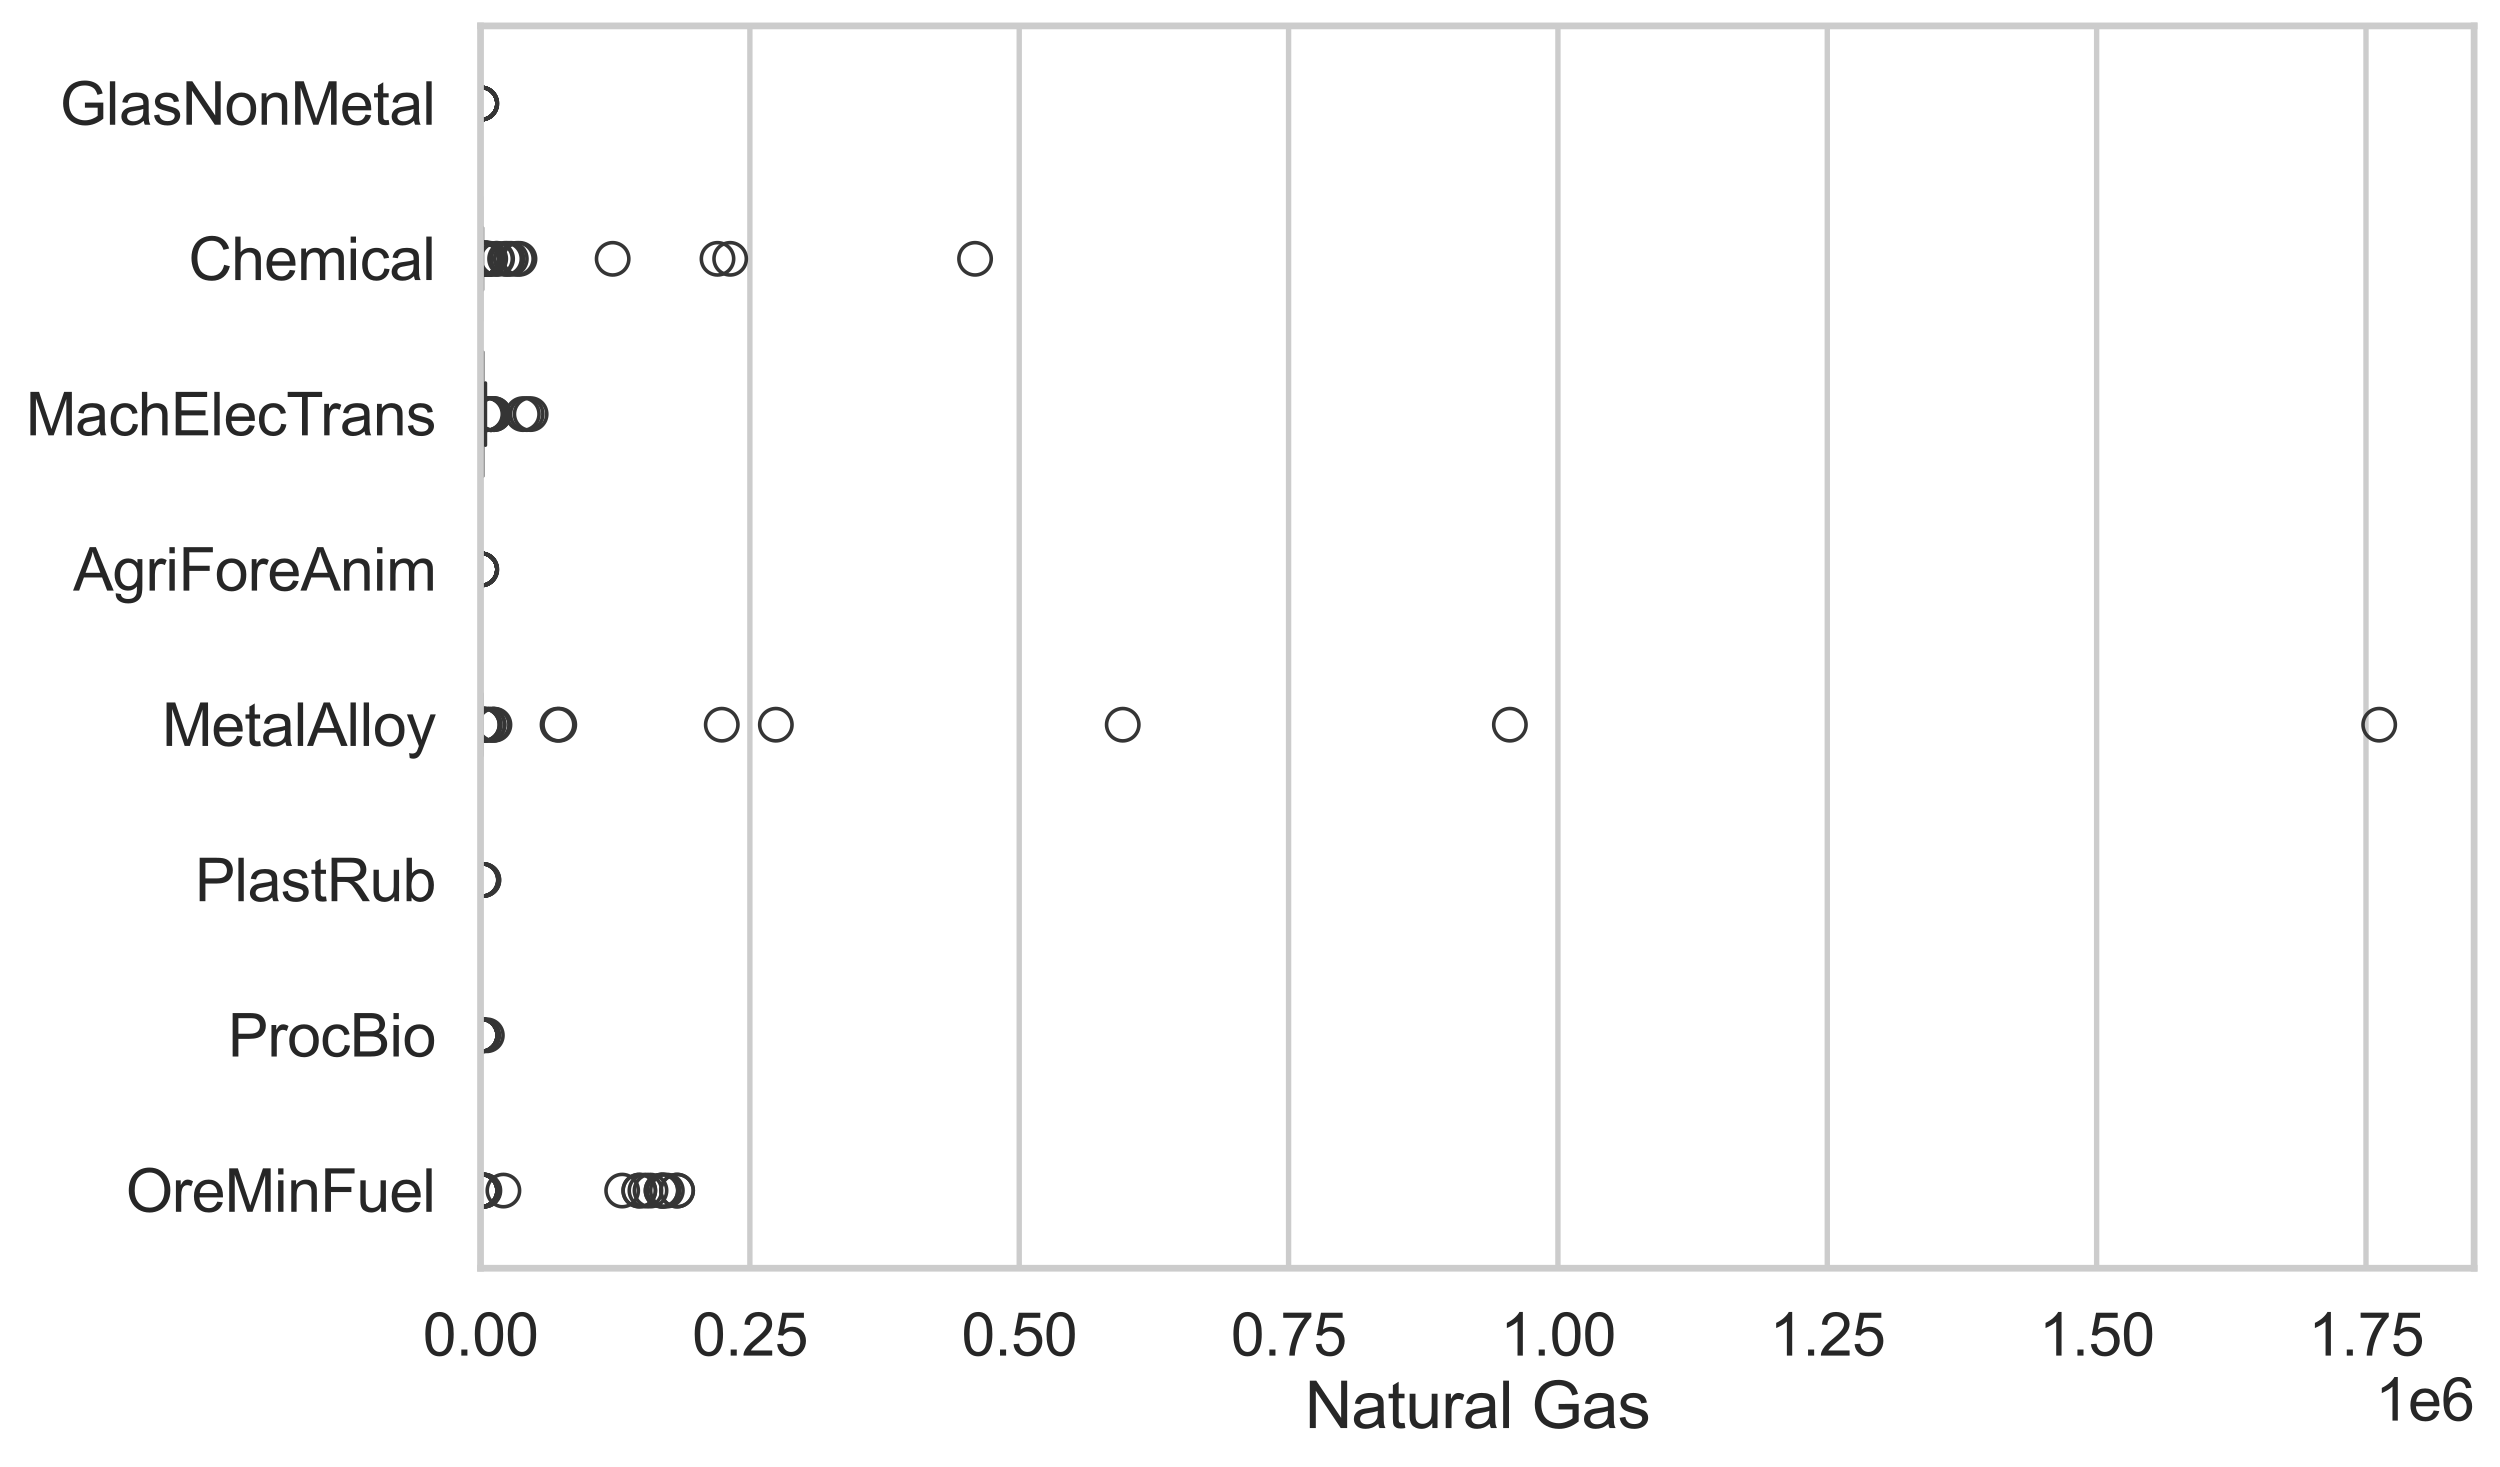<?xml version="1.0" encoding="utf-8" standalone="no"?>
<!DOCTYPE svg PUBLIC "-//W3C//DTD SVG 1.1//EN"
  "http://www.w3.org/Graphics/SVG/1.1/DTD/svg11.dtd">
<svg xmlns:xlink="http://www.w3.org/1999/xlink" width="695.577pt" height="408.111pt" viewBox="0 0 695.577 408.111" xmlns="http://www.w3.org/2000/svg" version="1.1">
 <defs>
  <style type="text/css">*{stroke-linejoin: round; stroke-linecap: butt}</style>
 </defs>
 <g id="figure_1">
  <g id="patch_1">
   <path d="M 0 408.111 
L 695.577 408.111 
L 695.577 0 
L 0 0 
z
" style="fill: #ffffff"/>
  </g>
  <g id="axes_1">
   <g id="patch_2">
    <path d="M 133.697 352.86 
L 688.377 352.86 
L 688.377 7.2 
L 133.697 7.2 
z
" style="fill: #ffffff"/>
   </g>
   <g id="matplotlib.axis_1">
    <g id="xtick_1">
     <g id="line2d_1">
      <path d="M 133.697 352.86 
L 133.697 7.2 
" clip-path="url(#p4b74627690)" style="fill: none; stroke: #cccccc; stroke-width: 1.5; stroke-linecap: round"/>
     </g>
     <g id="text_1">
      <!-- 0.00 -->
      <g style="fill: #262626" transform="translate(117.642 377.17) scale(0.165 -0.165)">
       <defs>
        <path id="ArialMT-30" d="M 266 2259 
Q 266 3072 433 3567 
Q 600 4063 929 4331 
Q 1259 4600 1759 4600 
Q 2128 4600 2406 4451 
Q 2684 4303 2865 4023 
Q 3047 3744 3150 3342 
Q 3253 2941 3253 2259 
Q 3253 1453 3087 958 
Q 2922 463 2592 192 
Q 2263 -78 1759 -78 
Q 1097 -78 719 397 
Q 266 969 266 2259 
z
M 844 2259 
Q 844 1131 1108 757 
Q 1372 384 1759 384 
Q 2147 384 2411 759 
Q 2675 1134 2675 2259 
Q 2675 3391 2411 3762 
Q 2147 4134 1753 4134 
Q 1366 4134 1134 3806 
Q 844 3388 844 2259 
z
" transform="scale(0.016)"/>
        <path id="ArialMT-2e" d="M 581 0 
L 581 641 
L 1222 641 
L 1222 0 
L 581 0 
z
" transform="scale(0.016)"/>
       </defs>
       <use xlink:href="#ArialMT-30"/>
       <use xlink:href="#ArialMT-2e" transform="translate(55.615 0)"/>
       <use xlink:href="#ArialMT-30" transform="translate(83.398 0)"/>
       <use xlink:href="#ArialMT-30" transform="translate(139.014 0)"/>
      </g>
     </g>
    </g>
    <g id="xtick_2">
     <g id="line2d_2">
      <path d="M 208.639 352.86 
L 208.639 7.2 
" clip-path="url(#p4b74627690)" style="fill: none; stroke: #cccccc; stroke-width: 1.5; stroke-linecap: round"/>
     </g>
     <g id="text_2">
      <!-- 0.25 -->
      <g style="fill: #262626" transform="translate(192.584 377.17) scale(0.165 -0.165)">
       <defs>
        <path id="ArialMT-32" d="M 3222 541 
L 3222 0 
L 194 0 
Q 188 203 259 391 
Q 375 700 629 1000 
Q 884 1300 1366 1694 
Q 2113 2306 2375 2664 
Q 2638 3022 2638 3341 
Q 2638 3675 2398 3904 
Q 2159 4134 1775 4134 
Q 1369 4134 1125 3890 
Q 881 3647 878 3216 
L 300 3275 
Q 359 3922 746 4261 
Q 1134 4600 1788 4600 
Q 2447 4600 2831 4234 
Q 3216 3869 3216 3328 
Q 3216 3053 3103 2787 
Q 2991 2522 2730 2228 
Q 2469 1934 1863 1422 
Q 1356 997 1212 845 
Q 1069 694 975 541 
L 3222 541 
z
" transform="scale(0.016)"/>
        <path id="ArialMT-35" d="M 266 1200 
L 856 1250 
Q 922 819 1161 601 
Q 1400 384 1738 384 
Q 2144 384 2425 690 
Q 2706 997 2706 1503 
Q 2706 1984 2436 2262 
Q 2166 2541 1728 2541 
Q 1456 2541 1237 2417 
Q 1019 2294 894 2097 
L 366 2166 
L 809 4519 
L 3088 4519 
L 3088 3981 
L 1259 3981 
L 1013 2750 
Q 1425 3038 1878 3038 
Q 2478 3038 2890 2622 
Q 3303 2206 3303 1553 
Q 3303 931 2941 478 
Q 2500 -78 1738 -78 
Q 1113 -78 717 272 
Q 322 622 266 1200 
z
" transform="scale(0.016)"/>
       </defs>
       <use xlink:href="#ArialMT-30"/>
       <use xlink:href="#ArialMT-2e" transform="translate(55.615 0)"/>
       <use xlink:href="#ArialMT-32" transform="translate(83.398 0)"/>
       <use xlink:href="#ArialMT-35" transform="translate(139.014 0)"/>
      </g>
     </g>
    </g>
    <g id="xtick_3">
     <g id="line2d_3">
      <path d="M 283.581 352.86 
L 283.581 7.2 
" clip-path="url(#p4b74627690)" style="fill: none; stroke: #cccccc; stroke-width: 1.5; stroke-linecap: round"/>
     </g>
     <g id="text_3">
      <!-- 0.50 -->
      <g style="fill: #262626" transform="translate(267.525 377.17) scale(0.165 -0.165)">
       <use xlink:href="#ArialMT-30"/>
       <use xlink:href="#ArialMT-2e" transform="translate(55.615 0)"/>
       <use xlink:href="#ArialMT-35" transform="translate(83.398 0)"/>
       <use xlink:href="#ArialMT-30" transform="translate(139.014 0)"/>
      </g>
     </g>
    </g>
    <g id="xtick_4">
     <g id="line2d_4">
      <path d="M 358.522 352.86 
L 358.522 7.2 
" clip-path="url(#p4b74627690)" style="fill: none; stroke: #cccccc; stroke-width: 1.5; stroke-linecap: round"/>
     </g>
     <g id="text_4">
      <!-- 0.75 -->
      <g style="fill: #262626" transform="translate(342.467 377.17) scale(0.165 -0.165)">
       <defs>
        <path id="ArialMT-37" d="M 303 3981 
L 303 4522 
L 3269 4522 
L 3269 4084 
Q 2831 3619 2401 2847 
Q 1972 2075 1738 1259 
Q 1569 684 1522 0 
L 944 0 
Q 953 541 1156 1306 
Q 1359 2072 1739 2783 
Q 2119 3494 2547 3981 
L 303 3981 
z
" transform="scale(0.016)"/>
       </defs>
       <use xlink:href="#ArialMT-30"/>
       <use xlink:href="#ArialMT-2e" transform="translate(55.615 0)"/>
       <use xlink:href="#ArialMT-37" transform="translate(83.398 0)"/>
       <use xlink:href="#ArialMT-35" transform="translate(139.014 0)"/>
      </g>
     </g>
    </g>
    <g id="xtick_5">
     <g id="line2d_5">
      <path d="M 433.464 352.86 
L 433.464 7.2 
" clip-path="url(#p4b74627690)" style="fill: none; stroke: #cccccc; stroke-width: 1.5; stroke-linecap: round"/>
     </g>
     <g id="text_5">
      <!-- 1.00 -->
      <g style="fill: #262626" transform="translate(417.409 377.17) scale(0.165 -0.165)">
       <defs>
        <path id="ArialMT-31" d="M 2384 0 
L 1822 0 
L 1822 3584 
Q 1619 3391 1289 3197 
Q 959 3003 697 2906 
L 697 3450 
Q 1169 3672 1522 3987 
Q 1875 4303 2022 4600 
L 2384 4600 
L 2384 0 
z
" transform="scale(0.016)"/>
       </defs>
       <use xlink:href="#ArialMT-31"/>
       <use xlink:href="#ArialMT-2e" transform="translate(55.615 0)"/>
       <use xlink:href="#ArialMT-30" transform="translate(83.398 0)"/>
       <use xlink:href="#ArialMT-30" transform="translate(139.014 0)"/>
      </g>
     </g>
    </g>
    <g id="xtick_6">
     <g id="line2d_6">
      <path d="M 508.406 352.86 
L 508.406 7.2 
" clip-path="url(#p4b74627690)" style="fill: none; stroke: #cccccc; stroke-width: 1.5; stroke-linecap: round"/>
     </g>
     <g id="text_6">
      <!-- 1.25 -->
      <g style="fill: #262626" transform="translate(492.351 377.17) scale(0.165 -0.165)">
       <use xlink:href="#ArialMT-31"/>
       <use xlink:href="#ArialMT-2e" transform="translate(55.615 0)"/>
       <use xlink:href="#ArialMT-32" transform="translate(83.398 0)"/>
       <use xlink:href="#ArialMT-35" transform="translate(139.014 0)"/>
      </g>
     </g>
    </g>
    <g id="xtick_7">
     <g id="line2d_7">
      <path d="M 583.348 352.86 
L 583.348 7.2 
" clip-path="url(#p4b74627690)" style="fill: none; stroke: #cccccc; stroke-width: 1.5; stroke-linecap: round"/>
     </g>
     <g id="text_7">
      <!-- 1.50 -->
      <g style="fill: #262626" transform="translate(567.293 377.17) scale(0.165 -0.165)">
       <use xlink:href="#ArialMT-31"/>
       <use xlink:href="#ArialMT-2e" transform="translate(55.615 0)"/>
       <use xlink:href="#ArialMT-35" transform="translate(83.398 0)"/>
       <use xlink:href="#ArialMT-30" transform="translate(139.014 0)"/>
      </g>
     </g>
    </g>
    <g id="xtick_8">
     <g id="line2d_8">
      <path d="M 658.29 352.86 
L 658.29 7.2 
" clip-path="url(#p4b74627690)" style="fill: none; stroke: #cccccc; stroke-width: 1.5; stroke-linecap: round"/>
     </g>
     <g id="text_8">
      <!-- 1.75 -->
      <g style="fill: #262626" transform="translate(642.234 377.17) scale(0.165 -0.165)">
       <use xlink:href="#ArialMT-31"/>
       <use xlink:href="#ArialMT-2e" transform="translate(55.615 0)"/>
       <use xlink:href="#ArialMT-37" transform="translate(83.398 0)"/>
       <use xlink:href="#ArialMT-35" transform="translate(139.014 0)"/>
      </g>
     </g>
    </g>
    <g id="text_9">
     <!-- Natural Gas -->
     <g style="fill: #262626" transform="translate(363.021 397.334) scale(0.18 -0.18)">
      <defs>
       <path id="ArialMT-4e" d="M 488 0 
L 488 4581 
L 1109 4581 
L 3516 984 
L 3516 4581 
L 4097 4581 
L 4097 0 
L 3475 0 
L 1069 3600 
L 1069 0 
L 488 0 
z
" transform="scale(0.016)"/>
       <path id="ArialMT-61" d="M 2588 409 
Q 2275 144 1986 34 
Q 1697 -75 1366 -75 
Q 819 -75 525 192 
Q 231 459 231 875 
Q 231 1119 342 1320 
Q 453 1522 633 1644 
Q 813 1766 1038 1828 
Q 1203 1872 1538 1913 
Q 2219 1994 2541 2106 
Q 2544 2222 2544 2253 
Q 2544 2597 2384 2738 
Q 2169 2928 1744 2928 
Q 1347 2928 1158 2789 
Q 969 2650 878 2297 
L 328 2372 
Q 403 2725 575 2942 
Q 747 3159 1072 3276 
Q 1397 3394 1825 3394 
Q 2250 3394 2515 3294 
Q 2781 3194 2906 3042 
Q 3031 2891 3081 2659 
Q 3109 2516 3109 2141 
L 3109 1391 
Q 3109 606 3145 398 
Q 3181 191 3288 0 
L 2700 0 
Q 2613 175 2588 409 
z
M 2541 1666 
Q 2234 1541 1622 1453 
Q 1275 1403 1131 1340 
Q 988 1278 909 1158 
Q 831 1038 831 891 
Q 831 666 1001 516 
Q 1172 366 1500 366 
Q 1825 366 2078 508 
Q 2331 650 2450 897 
Q 2541 1088 2541 1459 
L 2541 1666 
z
" transform="scale(0.016)"/>
       <path id="ArialMT-74" d="M 1650 503 
L 1731 6 
Q 1494 -44 1306 -44 
Q 1000 -44 831 53 
Q 663 150 594 308 
Q 525 466 525 972 
L 525 2881 
L 113 2881 
L 113 3319 
L 525 3319 
L 525 4141 
L 1084 4478 
L 1084 3319 
L 1650 3319 
L 1650 2881 
L 1084 2881 
L 1084 941 
Q 1084 700 1114 631 
Q 1144 563 1211 522 
Q 1278 481 1403 481 
Q 1497 481 1650 503 
z
" transform="scale(0.016)"/>
       <path id="ArialMT-75" d="M 2597 0 
L 2597 488 
Q 2209 -75 1544 -75 
Q 1250 -75 995 37 
Q 741 150 617 320 
Q 494 491 444 738 
Q 409 903 409 1263 
L 409 3319 
L 972 3319 
L 972 1478 
Q 972 1038 1006 884 
Q 1059 663 1231 536 
Q 1403 409 1656 409 
Q 1909 409 2131 539 
Q 2353 669 2445 892 
Q 2538 1116 2538 1541 
L 2538 3319 
L 3100 3319 
L 3100 0 
L 2597 0 
z
" transform="scale(0.016)"/>
       <path id="ArialMT-72" d="M 416 0 
L 416 3319 
L 922 3319 
L 922 2816 
Q 1116 3169 1280 3281 
Q 1444 3394 1641 3394 
Q 1925 3394 2219 3213 
L 2025 2691 
Q 1819 2813 1613 2813 
Q 1428 2813 1281 2702 
Q 1134 2591 1072 2394 
Q 978 2094 978 1738 
L 978 0 
L 416 0 
z
" transform="scale(0.016)"/>
       <path id="ArialMT-6c" d="M 409 0 
L 409 4581 
L 972 4581 
L 972 0 
L 409 0 
z
" transform="scale(0.016)"/>
       <path id="ArialMT-20" transform="scale(0.016)"/>
       <path id="ArialMT-47" d="M 2638 1797 
L 2638 2334 
L 4578 2338 
L 4578 638 
Q 4131 281 3656 101 
Q 3181 -78 2681 -78 
Q 2006 -78 1454 211 
Q 903 500 622 1047 
Q 341 1594 341 2269 
Q 341 2938 620 3517 
Q 900 4097 1425 4378 
Q 1950 4659 2634 4659 
Q 3131 4659 3532 4498 
Q 3934 4338 4162 4050 
Q 4391 3763 4509 3300 
L 3963 3150 
Q 3859 3500 3706 3700 
Q 3553 3900 3268 4020 
Q 2984 4141 2638 4141 
Q 2222 4141 1919 4014 
Q 1616 3888 1430 3681 
Q 1244 3475 1141 3228 
Q 966 2803 966 2306 
Q 966 1694 1177 1281 
Q 1388 869 1791 669 
Q 2194 469 2647 469 
Q 3041 469 3416 620 
Q 3791 772 3984 944 
L 3984 1797 
L 2638 1797 
z
" transform="scale(0.016)"/>
       <path id="ArialMT-73" d="M 197 991 
L 753 1078 
Q 800 744 1014 566 
Q 1228 388 1613 388 
Q 2000 388 2187 545 
Q 2375 703 2375 916 
Q 2375 1106 2209 1216 
Q 2094 1291 1634 1406 
Q 1016 1563 777 1677 
Q 538 1791 414 1992 
Q 291 2194 291 2438 
Q 291 2659 392 2848 
Q 494 3038 669 3163 
Q 800 3259 1026 3326 
Q 1253 3394 1513 3394 
Q 1903 3394 2198 3281 
Q 2494 3169 2634 2976 
Q 2775 2784 2828 2463 
L 2278 2388 
Q 2241 2644 2061 2787 
Q 1881 2931 1553 2931 
Q 1166 2931 1000 2803 
Q 834 2675 834 2503 
Q 834 2394 903 2306 
Q 972 2216 1119 2156 
Q 1203 2125 1616 2013 
Q 2213 1853 2448 1751 
Q 2684 1650 2818 1456 
Q 2953 1263 2953 975 
Q 2953 694 2789 445 
Q 2625 197 2315 61 
Q 2006 -75 1616 -75 
Q 969 -75 630 194 
Q 291 463 197 991 
z
" transform="scale(0.016)"/>
      </defs>
      <use xlink:href="#ArialMT-4e"/>
      <use xlink:href="#ArialMT-61" transform="translate(72.217 0)"/>
      <use xlink:href="#ArialMT-74" transform="translate(127.832 0)"/>
      <use xlink:href="#ArialMT-75" transform="translate(155.615 0)"/>
      <use xlink:href="#ArialMT-72" transform="translate(211.23 0)"/>
      <use xlink:href="#ArialMT-61" transform="translate(244.531 0)"/>
      <use xlink:href="#ArialMT-6c" transform="translate(300.146 0)"/>
      <use xlink:href="#ArialMT-20" transform="translate(322.363 0)"/>
      <use xlink:href="#ArialMT-47" transform="translate(350.146 0)"/>
      <use xlink:href="#ArialMT-61" transform="translate(427.93 0)"/>
      <use xlink:href="#ArialMT-73" transform="translate(483.545 0)"/>
     </g>
    </g>
    <g id="text_10">
     <!-- 1e6 -->
     <g style="fill: #262626" transform="translate(660.85 395.26) scale(0.165 -0.165)">
      <defs>
       <path id="ArialMT-65" d="M 2694 1069 
L 3275 997 
Q 3138 488 2766 206 
Q 2394 -75 1816 -75 
Q 1088 -75 661 373 
Q 234 822 234 1631 
Q 234 2469 665 2931 
Q 1097 3394 1784 3394 
Q 2450 3394 2872 2941 
Q 3294 2488 3294 1666 
Q 3294 1616 3291 1516 
L 816 1516 
Q 847 969 1125 678 
Q 1403 388 1819 388 
Q 2128 388 2347 550 
Q 2566 713 2694 1069 
z
M 847 1978 
L 2700 1978 
Q 2663 2397 2488 2606 
Q 2219 2931 1791 2931 
Q 1403 2931 1139 2672 
Q 875 2413 847 1978 
z
" transform="scale(0.016)"/>
       <path id="ArialMT-36" d="M 3184 3459 
L 2625 3416 
Q 2550 3747 2413 3897 
Q 2184 4138 1850 4138 
Q 1581 4138 1378 3988 
Q 1113 3794 959 3422 
Q 806 3050 800 2363 
Q 1003 2672 1297 2822 
Q 1591 2972 1913 2972 
Q 2475 2972 2870 2558 
Q 3266 2144 3266 1488 
Q 3266 1056 3080 686 
Q 2894 316 2569 119 
Q 2244 -78 1831 -78 
Q 1128 -78 684 439 
Q 241 956 241 2144 
Q 241 3472 731 4075 
Q 1159 4600 1884 4600 
Q 2425 4600 2770 4297 
Q 3116 3994 3184 3459 
z
M 888 1484 
Q 888 1194 1011 928 
Q 1134 663 1356 523 
Q 1578 384 1822 384 
Q 2178 384 2434 671 
Q 2691 959 2691 1453 
Q 2691 1928 2437 2201 
Q 2184 2475 1800 2475 
Q 1419 2475 1153 2201 
Q 888 1928 888 1484 
z
" transform="scale(0.016)"/>
      </defs>
      <use xlink:href="#ArialMT-31"/>
      <use xlink:href="#ArialMT-65" transform="translate(55.615 0)"/>
      <use xlink:href="#ArialMT-36" transform="translate(111.23 0)"/>
     </g>
    </g>
   </g>
   <g id="matplotlib.axis_2">
    <g id="ytick_1">
     <g id="text_11">
      <!-- GlasNonMetal -->
      <g style="fill: #262626" transform="translate(16.659 34.709) scale(0.165 -0.165)">
       <defs>
        <path id="ArialMT-6f" d="M 213 1659 
Q 213 2581 725 3025 
Q 1153 3394 1769 3394 
Q 2453 3394 2887 2945 
Q 3322 2497 3322 1706 
Q 3322 1066 3130 698 
Q 2938 331 2570 128 
Q 2203 -75 1769 -75 
Q 1072 -75 642 372 
Q 213 819 213 1659 
z
M 791 1659 
Q 791 1022 1069 705 
Q 1347 388 1769 388 
Q 2188 388 2466 706 
Q 2744 1025 2744 1678 
Q 2744 2294 2464 2611 
Q 2184 2928 1769 2928 
Q 1347 2928 1069 2612 
Q 791 2297 791 1659 
z
" transform="scale(0.016)"/>
        <path id="ArialMT-6e" d="M 422 0 
L 422 3319 
L 928 3319 
L 928 2847 
Q 1294 3394 1984 3394 
Q 2284 3394 2536 3286 
Q 2788 3178 2913 3003 
Q 3038 2828 3088 2588 
Q 3119 2431 3119 2041 
L 3119 0 
L 2556 0 
L 2556 2019 
Q 2556 2363 2490 2533 
Q 2425 2703 2258 2804 
Q 2091 2906 1866 2906 
Q 1506 2906 1245 2678 
Q 984 2450 984 1813 
L 984 0 
L 422 0 
z
" transform="scale(0.016)"/>
        <path id="ArialMT-4d" d="M 475 0 
L 475 4581 
L 1388 4581 
L 2472 1338 
Q 2622 884 2691 659 
Q 2769 909 2934 1394 
L 4031 4581 
L 4847 4581 
L 4847 0 
L 4263 0 
L 4263 3834 
L 2931 0 
L 2384 0 
L 1059 3900 
L 1059 0 
L 475 0 
z
" transform="scale(0.016)"/>
       </defs>
       <use xlink:href="#ArialMT-47"/>
       <use xlink:href="#ArialMT-6c" transform="translate(77.783 0)"/>
       <use xlink:href="#ArialMT-61" transform="translate(100 0)"/>
       <use xlink:href="#ArialMT-73" transform="translate(155.615 0)"/>
       <use xlink:href="#ArialMT-4e" transform="translate(205.615 0)"/>
       <use xlink:href="#ArialMT-6f" transform="translate(277.832 0)"/>
       <use xlink:href="#ArialMT-6e" transform="translate(333.447 0)"/>
       <use xlink:href="#ArialMT-4d" transform="translate(389.062 0)"/>
       <use xlink:href="#ArialMT-65" transform="translate(472.363 0)"/>
       <use xlink:href="#ArialMT-74" transform="translate(527.979 0)"/>
       <use xlink:href="#ArialMT-61" transform="translate(555.762 0)"/>
       <use xlink:href="#ArialMT-6c" transform="translate(611.377 0)"/>
      </g>
     </g>
    </g>
    <g id="ytick_2">
     <g id="text_12">
      <!-- Chemical -->
      <g style="fill: #262626" transform="translate(52.428 77.916) scale(0.165 -0.165)">
       <defs>
        <path id="ArialMT-43" d="M 3763 1606 
L 4369 1453 
Q 4178 706 3683 314 
Q 3188 -78 2472 -78 
Q 1731 -78 1267 223 
Q 803 525 561 1097 
Q 319 1669 319 2325 
Q 319 3041 592 3573 
Q 866 4106 1370 4382 
Q 1875 4659 2481 4659 
Q 3169 4659 3637 4309 
Q 4106 3959 4291 3325 
L 3694 3184 
Q 3534 3684 3231 3912 
Q 2928 4141 2469 4141 
Q 1941 4141 1586 3887 
Q 1231 3634 1087 3207 
Q 944 2781 944 2328 
Q 944 1744 1114 1308 
Q 1284 872 1643 656 
Q 2003 441 2422 441 
Q 2931 441 3284 734 
Q 3638 1028 3763 1606 
z
" transform="scale(0.016)"/>
        <path id="ArialMT-68" d="M 422 0 
L 422 4581 
L 984 4581 
L 984 2938 
Q 1378 3394 1978 3394 
Q 2347 3394 2619 3248 
Q 2891 3103 3008 2847 
Q 3125 2591 3125 2103 
L 3125 0 
L 2563 0 
L 2563 2103 
Q 2563 2525 2380 2717 
Q 2197 2909 1863 2909 
Q 1613 2909 1392 2779 
Q 1172 2650 1078 2428 
Q 984 2206 984 1816 
L 984 0 
L 422 0 
z
" transform="scale(0.016)"/>
        <path id="ArialMT-6d" d="M 422 0 
L 422 3319 
L 925 3319 
L 925 2853 
Q 1081 3097 1340 3245 
Q 1600 3394 1931 3394 
Q 2300 3394 2536 3241 
Q 2772 3088 2869 2813 
Q 3263 3394 3894 3394 
Q 4388 3394 4653 3120 
Q 4919 2847 4919 2278 
L 4919 0 
L 4359 0 
L 4359 2091 
Q 4359 2428 4304 2576 
Q 4250 2725 4106 2815 
Q 3963 2906 3769 2906 
Q 3419 2906 3187 2673 
Q 2956 2441 2956 1928 
L 2956 0 
L 2394 0 
L 2394 2156 
Q 2394 2531 2256 2718 
Q 2119 2906 1806 2906 
Q 1569 2906 1367 2781 
Q 1166 2656 1075 2415 
Q 984 2175 984 1722 
L 984 0 
L 422 0 
z
" transform="scale(0.016)"/>
        <path id="ArialMT-69" d="M 425 3934 
L 425 4581 
L 988 4581 
L 988 3934 
L 425 3934 
z
M 425 0 
L 425 3319 
L 988 3319 
L 988 0 
L 425 0 
z
" transform="scale(0.016)"/>
        <path id="ArialMT-63" d="M 2588 1216 
L 3141 1144 
Q 3050 572 2676 248 
Q 2303 -75 1759 -75 
Q 1078 -75 664 370 
Q 250 816 250 1647 
Q 250 2184 428 2587 
Q 606 2991 970 3192 
Q 1334 3394 1763 3394 
Q 2303 3394 2647 3120 
Q 2991 2847 3088 2344 
L 2541 2259 
Q 2463 2594 2264 2762 
Q 2066 2931 1784 2931 
Q 1359 2931 1093 2626 
Q 828 2322 828 1663 
Q 828 994 1084 691 
Q 1341 388 1753 388 
Q 2084 388 2306 591 
Q 2528 794 2588 1216 
z
" transform="scale(0.016)"/>
       </defs>
       <use xlink:href="#ArialMT-43"/>
       <use xlink:href="#ArialMT-68" transform="translate(72.217 0)"/>
       <use xlink:href="#ArialMT-65" transform="translate(127.832 0)"/>
       <use xlink:href="#ArialMT-6d" transform="translate(183.447 0)"/>
       <use xlink:href="#ArialMT-69" transform="translate(266.748 0)"/>
       <use xlink:href="#ArialMT-63" transform="translate(288.965 0)"/>
       <use xlink:href="#ArialMT-61" transform="translate(338.965 0)"/>
       <use xlink:href="#ArialMT-6c" transform="translate(394.58 0)"/>
      </g>
     </g>
    </g>
    <g id="ytick_3">
     <g id="text_13">
      <!-- MachElecTrans -->
      <g style="fill: #262626" transform="translate(7.2 121.124) scale(0.165 -0.165)">
       <defs>
        <path id="ArialMT-45" d="M 506 0 
L 506 4581 
L 3819 4581 
L 3819 4041 
L 1113 4041 
L 1113 2638 
L 3647 2638 
L 3647 2100 
L 1113 2100 
L 1113 541 
L 3925 541 
L 3925 0 
L 506 0 
z
" transform="scale(0.016)"/>
        <path id="ArialMT-54" d="M 1659 0 
L 1659 4041 
L 150 4041 
L 150 4581 
L 3781 4581 
L 3781 4041 
L 2266 4041 
L 2266 0 
L 1659 0 
z
" transform="scale(0.016)"/>
       </defs>
       <use xlink:href="#ArialMT-4d"/>
       <use xlink:href="#ArialMT-61" transform="translate(83.301 0)"/>
       <use xlink:href="#ArialMT-63" transform="translate(138.916 0)"/>
       <use xlink:href="#ArialMT-68" transform="translate(188.916 0)"/>
       <use xlink:href="#ArialMT-45" transform="translate(244.531 0)"/>
       <use xlink:href="#ArialMT-6c" transform="translate(311.23 0)"/>
       <use xlink:href="#ArialMT-65" transform="translate(333.447 0)"/>
       <use xlink:href="#ArialMT-63" transform="translate(389.062 0)"/>
       <use xlink:href="#ArialMT-54" transform="translate(439.062 0)"/>
       <use xlink:href="#ArialMT-72" transform="translate(496.396 0)"/>
       <use xlink:href="#ArialMT-61" transform="translate(529.697 0)"/>
       <use xlink:href="#ArialMT-6e" transform="translate(585.312 0)"/>
       <use xlink:href="#ArialMT-73" transform="translate(640.928 0)"/>
      </g>
     </g>
    </g>
    <g id="ytick_4">
     <g id="text_14">
      <!-- AgriForeAnim -->
      <g style="fill: #262626" transform="translate(20.341 164.331) scale(0.165 -0.165)">
       <defs>
        <path id="ArialMT-41" d="M -9 0 
L 1750 4581 
L 2403 4581 
L 4278 0 
L 3588 0 
L 3053 1388 
L 1138 1388 
L 634 0 
L -9 0 
z
M 1313 1881 
L 2866 1881 
L 2388 3150 
Q 2169 3728 2063 4100 
Q 1975 3659 1816 3225 
L 1313 1881 
z
" transform="scale(0.016)"/>
        <path id="ArialMT-67" d="M 319 -275 
L 866 -356 
Q 900 -609 1056 -725 
Q 1266 -881 1628 -881 
Q 2019 -881 2231 -725 
Q 2444 -569 2519 -288 
Q 2563 -116 2559 434 
Q 2191 0 1641 0 
Q 956 0 581 494 
Q 206 988 206 1678 
Q 206 2153 378 2554 
Q 550 2956 876 3175 
Q 1203 3394 1644 3394 
Q 2231 3394 2613 2919 
L 2613 3319 
L 3131 3319 
L 3131 450 
Q 3131 -325 2973 -648 
Q 2816 -972 2473 -1159 
Q 2131 -1347 1631 -1347 
Q 1038 -1347 672 -1080 
Q 306 -813 319 -275 
z
M 784 1719 
Q 784 1066 1043 766 
Q 1303 466 1694 466 
Q 2081 466 2343 764 
Q 2606 1063 2606 1700 
Q 2606 2309 2336 2618 
Q 2066 2928 1684 2928 
Q 1309 2928 1046 2623 
Q 784 2319 784 1719 
z
" transform="scale(0.016)"/>
        <path id="ArialMT-46" d="M 525 0 
L 525 4581 
L 3616 4581 
L 3616 4041 
L 1131 4041 
L 1131 2622 
L 3281 2622 
L 3281 2081 
L 1131 2081 
L 1131 0 
L 525 0 
z
" transform="scale(0.016)"/>
       </defs>
       <use xlink:href="#ArialMT-41"/>
       <use xlink:href="#ArialMT-67" transform="translate(66.699 0)"/>
       <use xlink:href="#ArialMT-72" transform="translate(122.314 0)"/>
       <use xlink:href="#ArialMT-69" transform="translate(155.615 0)"/>
       <use xlink:href="#ArialMT-46" transform="translate(177.832 0)"/>
       <use xlink:href="#ArialMT-6f" transform="translate(238.916 0)"/>
       <use xlink:href="#ArialMT-72" transform="translate(294.531 0)"/>
       <use xlink:href="#ArialMT-65" transform="translate(327.832 0)"/>
       <use xlink:href="#ArialMT-41" transform="translate(383.447 0)"/>
       <use xlink:href="#ArialMT-6e" transform="translate(450.146 0)"/>
       <use xlink:href="#ArialMT-69" transform="translate(505.762 0)"/>
       <use xlink:href="#ArialMT-6d" transform="translate(527.979 0)"/>
      </g>
     </g>
    </g>
    <g id="ytick_5">
     <g id="text_15">
      <!-- MetalAlloy -->
      <g style="fill: #262626" transform="translate(45.088 207.539) scale(0.165 -0.165)">
       <defs>
        <path id="ArialMT-79" d="M 397 -1278 
L 334 -750 
Q 519 -800 656 -800 
Q 844 -800 956 -737 
Q 1069 -675 1141 -563 
Q 1194 -478 1313 -144 
Q 1328 -97 1363 -6 
L 103 3319 
L 709 3319 
L 1400 1397 
Q 1534 1031 1641 628 
Q 1738 1016 1872 1384 
L 2581 3319 
L 3144 3319 
L 1881 -56 
Q 1678 -603 1566 -809 
Q 1416 -1088 1222 -1217 
Q 1028 -1347 759 -1347 
Q 597 -1347 397 -1278 
z
" transform="scale(0.016)"/>
       </defs>
       <use xlink:href="#ArialMT-4d"/>
       <use xlink:href="#ArialMT-65" transform="translate(83.301 0)"/>
       <use xlink:href="#ArialMT-74" transform="translate(138.916 0)"/>
       <use xlink:href="#ArialMT-61" transform="translate(166.699 0)"/>
       <use xlink:href="#ArialMT-6c" transform="translate(222.314 0)"/>
       <use xlink:href="#ArialMT-41" transform="translate(244.531 0)"/>
       <use xlink:href="#ArialMT-6c" transform="translate(311.23 0)"/>
       <use xlink:href="#ArialMT-6c" transform="translate(333.447 0)"/>
       <use xlink:href="#ArialMT-6f" transform="translate(355.664 0)"/>
       <use xlink:href="#ArialMT-79" transform="translate(411.279 0)"/>
      </g>
     </g>
    </g>
    <g id="ytick_6">
     <g id="text_16">
      <!-- PlastRub -->
      <g style="fill: #262626" transform="translate(54.248 250.746) scale(0.165 -0.165)">
       <defs>
        <path id="ArialMT-50" d="M 494 0 
L 494 4581 
L 2222 4581 
Q 2678 4581 2919 4538 
Q 3256 4481 3484 4323 
Q 3713 4166 3852 3881 
Q 3991 3597 3991 3256 
Q 3991 2672 3619 2267 
Q 3247 1863 2275 1863 
L 1100 1863 
L 1100 0 
L 494 0 
z
M 1100 2403 
L 2284 2403 
Q 2872 2403 3119 2622 
Q 3366 2841 3366 3238 
Q 3366 3525 3220 3729 
Q 3075 3934 2838 4000 
Q 2684 4041 2272 4041 
L 1100 4041 
L 1100 2403 
z
" transform="scale(0.016)"/>
        <path id="ArialMT-52" d="M 503 0 
L 503 4581 
L 2534 4581 
Q 3147 4581 3465 4457 
Q 3784 4334 3975 4021 
Q 4166 3709 4166 3331 
Q 4166 2844 3850 2509 
Q 3534 2175 2875 2084 
Q 3116 1969 3241 1856 
Q 3506 1613 3744 1247 
L 4541 0 
L 3778 0 
L 3172 953 
Q 2906 1366 2734 1584 
Q 2563 1803 2427 1890 
Q 2291 1978 2150 2013 
Q 2047 2034 1813 2034 
L 1109 2034 
L 1109 0 
L 503 0 
z
M 1109 2559 
L 2413 2559 
Q 2828 2559 3062 2645 
Q 3297 2731 3419 2920 
Q 3541 3109 3541 3331 
Q 3541 3656 3305 3865 
Q 3069 4075 2559 4075 
L 1109 4075 
L 1109 2559 
z
" transform="scale(0.016)"/>
        <path id="ArialMT-62" d="M 941 0 
L 419 0 
L 419 4581 
L 981 4581 
L 981 2947 
Q 1338 3394 1891 3394 
Q 2197 3394 2470 3270 
Q 2744 3147 2920 2923 
Q 3097 2700 3197 2384 
Q 3297 2069 3297 1709 
Q 3297 856 2875 390 
Q 2453 -75 1863 -75 
Q 1275 -75 941 416 
L 941 0 
z
M 934 1684 
Q 934 1088 1097 822 
Q 1363 388 1816 388 
Q 2184 388 2453 708 
Q 2722 1028 2722 1663 
Q 2722 2313 2464 2622 
Q 2206 2931 1841 2931 
Q 1472 2931 1203 2611 
Q 934 2291 934 1684 
z
" transform="scale(0.016)"/>
       </defs>
       <use xlink:href="#ArialMT-50"/>
       <use xlink:href="#ArialMT-6c" transform="translate(66.699 0)"/>
       <use xlink:href="#ArialMT-61" transform="translate(88.916 0)"/>
       <use xlink:href="#ArialMT-73" transform="translate(144.531 0)"/>
       <use xlink:href="#ArialMT-74" transform="translate(194.531 0)"/>
       <use xlink:href="#ArialMT-52" transform="translate(222.314 0)"/>
       <use xlink:href="#ArialMT-75" transform="translate(294.531 0)"/>
       <use xlink:href="#ArialMT-62" transform="translate(350.146 0)"/>
      </g>
     </g>
    </g>
    <g id="ytick_7">
     <g id="text_17">
      <!-- ProcBio -->
      <g style="fill: #262626" transform="translate(63.424 293.954) scale(0.165 -0.165)">
       <defs>
        <path id="ArialMT-42" d="M 469 0 
L 469 4581 
L 2188 4581 
Q 2713 4581 3030 4442 
Q 3347 4303 3526 4014 
Q 3706 3725 3706 3409 
Q 3706 3116 3547 2856 
Q 3388 2597 3066 2438 
Q 3481 2316 3704 2022 
Q 3928 1728 3928 1328 
Q 3928 1006 3792 729 
Q 3656 453 3456 303 
Q 3256 153 2954 76 
Q 2653 0 2216 0 
L 469 0 
z
M 1075 2656 
L 2066 2656 
Q 2469 2656 2644 2709 
Q 2875 2778 2992 2937 
Q 3109 3097 3109 3338 
Q 3109 3566 3000 3739 
Q 2891 3913 2687 3977 
Q 2484 4041 1991 4041 
L 1075 4041 
L 1075 2656 
z
M 1075 541 
L 2216 541 
Q 2509 541 2628 563 
Q 2838 600 2978 687 
Q 3119 775 3209 942 
Q 3300 1109 3300 1328 
Q 3300 1584 3169 1773 
Q 3038 1963 2805 2039 
Q 2572 2116 2134 2116 
L 1075 2116 
L 1075 541 
z
" transform="scale(0.016)"/>
       </defs>
       <use xlink:href="#ArialMT-50"/>
       <use xlink:href="#ArialMT-72" transform="translate(66.699 0)"/>
       <use xlink:href="#ArialMT-6f" transform="translate(100 0)"/>
       <use xlink:href="#ArialMT-63" transform="translate(155.615 0)"/>
       <use xlink:href="#ArialMT-42" transform="translate(205.615 0)"/>
       <use xlink:href="#ArialMT-69" transform="translate(272.314 0)"/>
       <use xlink:href="#ArialMT-6f" transform="translate(294.531 0)"/>
      </g>
     </g>
    </g>
    <g id="ytick_8">
     <g id="text_18">
      <!-- OreMinFuel -->
      <g style="fill: #262626" transform="translate(35.013 337.161) scale(0.165 -0.165)">
       <defs>
        <path id="ArialMT-4f" d="M 309 2231 
Q 309 3372 921 4017 
Q 1534 4663 2503 4663 
Q 3138 4663 3647 4359 
Q 4156 4056 4423 3514 
Q 4691 2972 4691 2284 
Q 4691 1588 4409 1038 
Q 4128 488 3612 205 
Q 3097 -78 2500 -78 
Q 1853 -78 1343 234 
Q 834 547 571 1087 
Q 309 1628 309 2231 
z
M 934 2222 
Q 934 1394 1379 917 
Q 1825 441 2497 441 
Q 3181 441 3623 922 
Q 4066 1403 4066 2288 
Q 4066 2847 3877 3264 
Q 3688 3681 3323 3911 
Q 2959 4141 2506 4141 
Q 1863 4141 1398 3698 
Q 934 3256 934 2222 
z
" transform="scale(0.016)"/>
       </defs>
       <use xlink:href="#ArialMT-4f"/>
       <use xlink:href="#ArialMT-72" transform="translate(77.783 0)"/>
       <use xlink:href="#ArialMT-65" transform="translate(111.084 0)"/>
       <use xlink:href="#ArialMT-4d" transform="translate(166.699 0)"/>
       <use xlink:href="#ArialMT-69" transform="translate(250 0)"/>
       <use xlink:href="#ArialMT-6e" transform="translate(272.217 0)"/>
       <use xlink:href="#ArialMT-46" transform="translate(327.832 0)"/>
       <use xlink:href="#ArialMT-75" transform="translate(388.916 0)"/>
       <use xlink:href="#ArialMT-65" transform="translate(444.531 0)"/>
       <use xlink:href="#ArialMT-6c" transform="translate(500.146 0)"/>
      </g>
     </g>
    </g>
   </g>
   <g id="patch_3">
    <path d="M 133.699 11.521 
L 133.699 46.087 
L 133.716 46.087 
L 133.716 11.521 
L 133.699 11.521 
z
" clip-path="url(#p4b74627690)" style="fill: #ca74db; stroke: #353535; stroke-linejoin: miter"/>
   </g>
   <g id="line2d_9">
    <path d="M 133.699 28.804 
L 133.697 28.804 
" clip-path="url(#p4b74627690)" style="fill: none; stroke: #353535"/>
   </g>
   <g id="line2d_10">
    <path d="M 133.716 28.804 
L 133.725 28.804 
" clip-path="url(#p4b74627690)" style="fill: none; stroke: #353535"/>
   </g>
   <g id="line2d_11">
    <path d="M 133.697 20.162 
L 133.697 37.445 
" clip-path="url(#p4b74627690)" style="fill: none; stroke: #353535; stroke-linecap: round"/>
   </g>
   <g id="line2d_12">
    <path d="M 133.725 20.162 
L 133.725 37.445 
" clip-path="url(#p4b74627690)" style="fill: none; stroke: #353535; stroke-linecap: round"/>
   </g>
   <g id="line2d_13">
    <defs>
     <path id="me416dd3601" d="M 0 4.5 
C 1.193 4.5 2.338 4.026 3.182 3.182 
C 4.026 2.338 4.5 1.193 4.5 0 
C 4.5 -1.193 4.026 -2.338 3.182 -3.182 
C 2.338 -4.026 1.193 -4.5 0 -4.5 
C -1.193 -4.5 -2.338 -4.026 -3.182 -3.182 
C -4.026 -2.338 -4.5 -1.193 -4.5 0 
C -4.5 1.193 -4.026 2.338 -3.182 3.182 
C -2.338 4.026 -1.193 4.5 0 4.5 
z
" style="stroke: #353535"/>
    </defs>
    <g clip-path="url(#p4b74627690)">
     <use xlink:href="#me416dd3601" x="133.752" y="28.804" style="fill-opacity: 0; stroke: #353535"/>
     <use xlink:href="#me416dd3601" x="133.83" y="28.804" style="fill-opacity: 0; stroke: #353535"/>
     <use xlink:href="#me416dd3601" x="133.791" y="28.804" style="fill-opacity: 0; stroke: #353535"/>
     <use xlink:href="#me416dd3601" x="133.75" y="28.804" style="fill-opacity: 0; stroke: #353535"/>
     <use xlink:href="#me416dd3601" x="133.795" y="28.804" style="fill-opacity: 0; stroke: #353535"/>
     <use xlink:href="#me416dd3601" x="133.827" y="28.804" style="fill-opacity: 0; stroke: #353535"/>
     <use xlink:href="#me416dd3601" x="133.828" y="28.804" style="fill-opacity: 0; stroke: #353535"/>
     <use xlink:href="#me416dd3601" x="133.777" y="28.804" style="fill-opacity: 0; stroke: #353535"/>
     <use xlink:href="#me416dd3601" x="133.749" y="28.804" style="fill-opacity: 0; stroke: #353535"/>
     <use xlink:href="#me416dd3601" x="133.774" y="28.804" style="fill-opacity: 0; stroke: #353535"/>
     <use xlink:href="#me416dd3601" x="133.917" y="28.804" style="fill-opacity: 0; stroke: #353535"/>
     <use xlink:href="#me416dd3601" x="133.808" y="28.804" style="fill-opacity: 0; stroke: #353535"/>
     <use xlink:href="#me416dd3601" x="133.753" y="28.804" style="fill-opacity: 0; stroke: #353535"/>
     <use xlink:href="#me416dd3601" x="133.85" y="28.804" style="fill-opacity: 0; stroke: #353535"/>
     <use xlink:href="#me416dd3601" x="133.791" y="28.804" style="fill-opacity: 0; stroke: #353535"/>
     <use xlink:href="#me416dd3601" x="133.765" y="28.804" style="fill-opacity: 0; stroke: #353535"/>
     <use xlink:href="#me416dd3601" x="133.749" y="28.804" style="fill-opacity: 0; stroke: #353535"/>
     <use xlink:href="#me416dd3601" x="133.749" y="28.804" style="fill-opacity: 0; stroke: #353535"/>
     <use xlink:href="#me416dd3601" x="133.745" y="28.804" style="fill-opacity: 0; stroke: #353535"/>
     <use xlink:href="#me416dd3601" x="133.797" y="28.804" style="fill-opacity: 0; stroke: #353535"/>
     <use xlink:href="#me416dd3601" x="133.762" y="28.804" style="fill-opacity: 0; stroke: #353535"/>
     <use xlink:href="#me416dd3601" x="133.749" y="28.804" style="fill-opacity: 0; stroke: #353535"/>
     <use xlink:href="#me416dd3601" x="133.913" y="28.804" style="fill-opacity: 0; stroke: #353535"/>
    </g>
   </g>
   <g id="patch_4">
    <path d="M 133.72 54.728 
L 133.72 89.294 
L 133.929 89.294 
L 133.929 54.728 
L 133.72 54.728 
z
" clip-path="url(#p4b74627690)" style="fill: #5ca236; stroke: #353535; stroke-linejoin: miter"/>
   </g>
   <g id="line2d_14">
    <path d="M 133.72 72.011 
L 133.697 72.011 
" clip-path="url(#p4b74627690)" style="fill: none; stroke: #353535"/>
   </g>
   <g id="line2d_15">
    <path d="M 133.929 72.011 
L 134.239 72.011 
" clip-path="url(#p4b74627690)" style="fill: none; stroke: #353535"/>
   </g>
   <g id="line2d_16">
    <path d="M 133.697 63.37 
L 133.697 80.653 
" clip-path="url(#p4b74627690)" style="fill: none; stroke: #353535; stroke-linecap: round"/>
   </g>
   <g id="line2d_17">
    <path d="M 134.239 63.37 
L 134.239 80.653 
" clip-path="url(#p4b74627690)" style="fill: none; stroke: #353535; stroke-linecap: round"/>
   </g>
   <g id="line2d_18">
    <g clip-path="url(#p4b74627690)">
     <use xlink:href="#me416dd3601" x="138.032" y="72.011" style="fill-opacity: 0; stroke: #353535"/>
     <use xlink:href="#me416dd3601" x="134.261" y="72.011" style="fill-opacity: 0; stroke: #353535"/>
     <use xlink:href="#me416dd3601" x="134.259" y="72.011" style="fill-opacity: 0; stroke: #353535"/>
     <use xlink:href="#me416dd3601" x="134.342" y="72.011" style="fill-opacity: 0; stroke: #353535"/>
     <use xlink:href="#me416dd3601" x="134.554" y="72.011" style="fill-opacity: 0; stroke: #353535"/>
     <use xlink:href="#me416dd3601" x="199.632" y="72.011" style="fill-opacity: 0; stroke: #353535"/>
     <use xlink:href="#me416dd3601" x="134.251" y="72.011" style="fill-opacity: 0; stroke: #353535"/>
     <use xlink:href="#me416dd3601" x="134.612" y="72.011" style="fill-opacity: 0; stroke: #353535"/>
     <use xlink:href="#me416dd3601" x="135.063" y="72.011" style="fill-opacity: 0; stroke: #353535"/>
     <use xlink:href="#me416dd3601" x="135.51" y="72.011" style="fill-opacity: 0; stroke: #353535"/>
     <use xlink:href="#me416dd3601" x="135.38" y="72.011" style="fill-opacity: 0; stroke: #353535"/>
     <use xlink:href="#me416dd3601" x="134.393" y="72.011" style="fill-opacity: 0; stroke: #353535"/>
     <use xlink:href="#me416dd3601" x="134.563" y="72.011" style="fill-opacity: 0; stroke: #353535"/>
     <use xlink:href="#me416dd3601" x="143.833" y="72.011" style="fill-opacity: 0; stroke: #353535"/>
     <use xlink:href="#me416dd3601" x="170.461" y="72.011" style="fill-opacity: 0; stroke: #353535"/>
     <use xlink:href="#me416dd3601" x="138.309" y="72.011" style="fill-opacity: 0; stroke: #353535"/>
     <use xlink:href="#me416dd3601" x="134.507" y="72.011" style="fill-opacity: 0; stroke: #353535"/>
     <use xlink:href="#me416dd3601" x="135.264" y="72.011" style="fill-opacity: 0; stroke: #353535"/>
     <use xlink:href="#me416dd3601" x="141.203" y="72.011" style="fill-opacity: 0; stroke: #353535"/>
     <use xlink:href="#me416dd3601" x="134.411" y="72.011" style="fill-opacity: 0; stroke: #353535"/>
     <use xlink:href="#me416dd3601" x="140.537" y="72.011" style="fill-opacity: 0; stroke: #353535"/>
     <use xlink:href="#me416dd3601" x="134.775" y="72.011" style="fill-opacity: 0; stroke: #353535"/>
     <use xlink:href="#me416dd3601" x="134.516" y="72.011" style="fill-opacity: 0; stroke: #353535"/>
     <use xlink:href="#me416dd3601" x="134.474" y="72.011" style="fill-opacity: 0; stroke: #353535"/>
     <use xlink:href="#me416dd3601" x="135.012" y="72.011" style="fill-opacity: 0; stroke: #353535"/>
     <use xlink:href="#me416dd3601" x="134.422" y="72.011" style="fill-opacity: 0; stroke: #353535"/>
     <use xlink:href="#me416dd3601" x="135.201" y="72.011" style="fill-opacity: 0; stroke: #353535"/>
     <use xlink:href="#me416dd3601" x="142.121" y="72.011" style="fill-opacity: 0; stroke: #353535"/>
     <use xlink:href="#me416dd3601" x="144.535" y="72.011" style="fill-opacity: 0; stroke: #353535"/>
     <use xlink:href="#me416dd3601" x="135.297" y="72.011" style="fill-opacity: 0; stroke: #353535"/>
     <use xlink:href="#me416dd3601" x="134.541" y="72.011" style="fill-opacity: 0; stroke: #353535"/>
     <use xlink:href="#me416dd3601" x="134.433" y="72.011" style="fill-opacity: 0; stroke: #353535"/>
     <use xlink:href="#me416dd3601" x="135.958" y="72.011" style="fill-opacity: 0; stroke: #353535"/>
     <use xlink:href="#me416dd3601" x="134.287" y="72.011" style="fill-opacity: 0; stroke: #353535"/>
     <use xlink:href="#me416dd3601" x="135.574" y="72.011" style="fill-opacity: 0; stroke: #353535"/>
     <use xlink:href="#me416dd3601" x="134.351" y="72.011" style="fill-opacity: 0; stroke: #353535"/>
     <use xlink:href="#me416dd3601" x="134.709" y="72.011" style="fill-opacity: 0; stroke: #353535"/>
     <use xlink:href="#me416dd3601" x="135.887" y="72.011" style="fill-opacity: 0; stroke: #353535"/>
     <use xlink:href="#me416dd3601" x="135.417" y="72.011" style="fill-opacity: 0; stroke: #353535"/>
     <use xlink:href="#me416dd3601" x="134.313" y="72.011" style="fill-opacity: 0; stroke: #353535"/>
     <use xlink:href="#me416dd3601" x="136.388" y="72.011" style="fill-opacity: 0; stroke: #353535"/>
     <use xlink:href="#me416dd3601" x="134.282" y="72.011" style="fill-opacity: 0; stroke: #353535"/>
     <use xlink:href="#me416dd3601" x="134.406" y="72.011" style="fill-opacity: 0; stroke: #353535"/>
     <use xlink:href="#me416dd3601" x="134.247" y="72.011" style="fill-opacity: 0; stroke: #353535"/>
     <use xlink:href="#me416dd3601" x="135.064" y="72.011" style="fill-opacity: 0; stroke: #353535"/>
     <use xlink:href="#me416dd3601" x="134.256" y="72.011" style="fill-opacity: 0; stroke: #353535"/>
     <use xlink:href="#me416dd3601" x="134.351" y="72.011" style="fill-opacity: 0; stroke: #353535"/>
     <use xlink:href="#me416dd3601" x="135.523" y="72.011" style="fill-opacity: 0; stroke: #353535"/>
     <use xlink:href="#me416dd3601" x="135.211" y="72.011" style="fill-opacity: 0; stroke: #353535"/>
     <use xlink:href="#me416dd3601" x="134.854" y="72.011" style="fill-opacity: 0; stroke: #353535"/>
     <use xlink:href="#me416dd3601" x="271.295" y="72.011" style="fill-opacity: 0; stroke: #353535"/>
     <use xlink:href="#me416dd3601" x="134.689" y="72.011" style="fill-opacity: 0; stroke: #353535"/>
     <use xlink:href="#me416dd3601" x="135.59" y="72.011" style="fill-opacity: 0; stroke: #353535"/>
     <use xlink:href="#me416dd3601" x="135.22" y="72.011" style="fill-opacity: 0; stroke: #353535"/>
     <use xlink:href="#me416dd3601" x="135.373" y="72.011" style="fill-opacity: 0; stroke: #353535"/>
     <use xlink:href="#me416dd3601" x="203.155" y="72.011" style="fill-opacity: 0; stroke: #353535"/>
     <use xlink:href="#me416dd3601" x="135.55" y="72.011" style="fill-opacity: 0; stroke: #353535"/>
     <use xlink:href="#me416dd3601" x="135.225" y="72.011" style="fill-opacity: 0; stroke: #353535"/>
     <use xlink:href="#me416dd3601" x="134.802" y="72.011" style="fill-opacity: 0; stroke: #353535"/>
     <use xlink:href="#me416dd3601" x="134.336" y="72.011" style="fill-opacity: 0; stroke: #353535"/>
     <use xlink:href="#me416dd3601" x="134.276" y="72.011" style="fill-opacity: 0; stroke: #353535"/>
     <use xlink:href="#me416dd3601" x="134.639" y="72.011" style="fill-opacity: 0; stroke: #353535"/>
     <use xlink:href="#me416dd3601" x="135.222" y="72.011" style="fill-opacity: 0; stroke: #353535"/>
     <use xlink:href="#me416dd3601" x="134.294" y="72.011" style="fill-opacity: 0; stroke: #353535"/>
     <use xlink:href="#me416dd3601" x="134.393" y="72.011" style="fill-opacity: 0; stroke: #353535"/>
     <use xlink:href="#me416dd3601" x="134.25" y="72.011" style="fill-opacity: 0; stroke: #353535"/>
     <use xlink:href="#me416dd3601" x="135.974" y="72.011" style="fill-opacity: 0; stroke: #353535"/>
    </g>
   </g>
   <g id="patch_5">
    <path d="M 133.78 97.936 
L 133.78 132.502 
L 134.298 132.502 
L 134.298 97.936 
L 133.78 97.936 
z
" clip-path="url(#p4b74627690)" style="fill: #68afd7; stroke: #353535; stroke-linejoin: miter"/>
   </g>
   <g id="line2d_19">
    <path d="M 133.78 115.219 
L 133.702 115.219 
" clip-path="url(#p4b74627690)" style="fill: none; stroke: #353535"/>
   </g>
   <g id="line2d_20">
    <path d="M 134.298 115.219 
L 135.057 115.219 
" clip-path="url(#p4b74627690)" style="fill: none; stroke: #353535"/>
   </g>
   <g id="line2d_21">
    <path d="M 133.702 106.577 
L 133.702 123.86 
" clip-path="url(#p4b74627690)" style="fill: none; stroke: #353535; stroke-linecap: round"/>
   </g>
   <g id="line2d_22">
    <path d="M 135.057 106.577 
L 135.057 123.86 
" clip-path="url(#p4b74627690)" style="fill: none; stroke: #353535; stroke-linecap: round"/>
   </g>
   <g id="line2d_23">
    <g clip-path="url(#p4b74627690)">
     <use xlink:href="#me416dd3601" x="137.417" y="115.219" style="fill-opacity: 0; stroke: #353535"/>
     <use xlink:href="#me416dd3601" x="147.638" y="115.219" style="fill-opacity: 0; stroke: #353535"/>
     <use xlink:href="#me416dd3601" x="135.246" y="115.219" style="fill-opacity: 0; stroke: #353535"/>
     <use xlink:href="#me416dd3601" x="136.472" y="115.219" style="fill-opacity: 0; stroke: #353535"/>
     <use xlink:href="#me416dd3601" x="137.408" y="115.219" style="fill-opacity: 0; stroke: #353535"/>
     <use xlink:href="#me416dd3601" x="145.468" y="115.219" style="fill-opacity: 0; stroke: #353535"/>
     <use xlink:href="#me416dd3601" x="135.434" y="115.219" style="fill-opacity: 0; stroke: #353535"/>
     <use xlink:href="#me416dd3601" x="136.462" y="115.219" style="fill-opacity: 0; stroke: #353535"/>
     <use xlink:href="#me416dd3601" x="136.663" y="115.219" style="fill-opacity: 0; stroke: #353535"/>
     <use xlink:href="#me416dd3601" x="136.663" y="115.219" style="fill-opacity: 0; stroke: #353535"/>
     <use xlink:href="#me416dd3601" x="146.546" y="115.219" style="fill-opacity: 0; stroke: #353535"/>
     <use xlink:href="#me416dd3601" x="135.508" y="115.219" style="fill-opacity: 0; stroke: #353535"/>
     <use xlink:href="#me416dd3601" x="135.664" y="115.219" style="fill-opacity: 0; stroke: #353535"/>
     <use xlink:href="#me416dd3601" x="136.591" y="115.219" style="fill-opacity: 0; stroke: #353535"/>
     <use xlink:href="#me416dd3601" x="135.513" y="115.219" style="fill-opacity: 0; stroke: #353535"/>
     <use xlink:href="#me416dd3601" x="136.689" y="115.219" style="fill-opacity: 0; stroke: #353535"/>
    </g>
   </g>
   <g id="patch_6">
    <path d="M 133.698 141.143 
L 133.698 175.709 
L 133.71 175.709 
L 133.71 141.143 
L 133.698 141.143 
z
" clip-path="url(#p4b74627690)" style="fill: #daac58; stroke: #353535; stroke-linejoin: miter"/>
   </g>
   <g id="line2d_24">
    <path d="M 133.698 158.426 
L 133.697 158.426 
" clip-path="url(#p4b74627690)" style="fill: none; stroke: #353535"/>
   </g>
   <g id="line2d_25">
    <path d="M 133.71 158.426 
L 133.727 158.426 
" clip-path="url(#p4b74627690)" style="fill: none; stroke: #353535"/>
   </g>
   <g id="line2d_26">
    <path d="M 133.697 149.785 
L 133.697 167.068 
" clip-path="url(#p4b74627690)" style="fill: none; stroke: #353535; stroke-linecap: round"/>
   </g>
   <g id="line2d_27">
    <path d="M 133.727 149.785 
L 133.727 167.068 
" clip-path="url(#p4b74627690)" style="fill: none; stroke: #353535; stroke-linecap: round"/>
   </g>
   <g id="line2d_28">
    <g clip-path="url(#p4b74627690)">
     <use xlink:href="#me416dd3601" x="133.73" y="158.426" style="fill-opacity: 0; stroke: #353535"/>
     <use xlink:href="#me416dd3601" x="133.745" y="158.426" style="fill-opacity: 0; stroke: #353535"/>
     <use xlink:href="#me416dd3601" x="133.735" y="158.426" style="fill-opacity: 0; stroke: #353535"/>
     <use xlink:href="#me416dd3601" x="133.752" y="158.426" style="fill-opacity: 0; stroke: #353535"/>
     <use xlink:href="#me416dd3601" x="133.752" y="158.426" style="fill-opacity: 0; stroke: #353535"/>
     <use xlink:href="#me416dd3601" x="133.746" y="158.426" style="fill-opacity: 0; stroke: #353535"/>
     <use xlink:href="#me416dd3601" x="133.755" y="158.426" style="fill-opacity: 0; stroke: #353535"/>
     <use xlink:href="#me416dd3601" x="133.826" y="158.426" style="fill-opacity: 0; stroke: #353535"/>
     <use xlink:href="#me416dd3601" x="133.742" y="158.426" style="fill-opacity: 0; stroke: #353535"/>
     <use xlink:href="#me416dd3601" x="133.912" y="158.426" style="fill-opacity: 0; stroke: #353535"/>
     <use xlink:href="#me416dd3601" x="133.874" y="158.426" style="fill-opacity: 0; stroke: #353535"/>
     <use xlink:href="#me416dd3601" x="133.728" y="158.426" style="fill-opacity: 0; stroke: #353535"/>
     <use xlink:href="#me416dd3601" x="133.817" y="158.426" style="fill-opacity: 0; stroke: #353535"/>
     <use xlink:href="#me416dd3601" x="133.74" y="158.426" style="fill-opacity: 0; stroke: #353535"/>
     <use xlink:href="#me416dd3601" x="133.773" y="158.426" style="fill-opacity: 0; stroke: #353535"/>
     <use xlink:href="#me416dd3601" x="133.802" y="158.426" style="fill-opacity: 0; stroke: #353535"/>
     <use xlink:href="#me416dd3601" x="133.735" y="158.426" style="fill-opacity: 0; stroke: #353535"/>
     <use xlink:href="#me416dd3601" x="133.74" y="158.426" style="fill-opacity: 0; stroke: #353535"/>
     <use xlink:href="#me416dd3601" x="133.729" y="158.426" style="fill-opacity: 0; stroke: #353535"/>
     <use xlink:href="#me416dd3601" x="133.739" y="158.426" style="fill-opacity: 0; stroke: #353535"/>
     <use xlink:href="#me416dd3601" x="133.735" y="158.426" style="fill-opacity: 0; stroke: #353535"/>
     <use xlink:href="#me416dd3601" x="133.735" y="158.426" style="fill-opacity: 0; stroke: #353535"/>
    </g>
   </g>
   <g id="patch_7">
    <path d="M 133.708 184.351 
L 133.708 218.917 
L 133.9 218.917 
L 133.9 184.351 
L 133.708 184.351 
z
" clip-path="url(#p4b74627690)" style="fill: #166c9c; stroke: #353535; stroke-linejoin: miter"/>
   </g>
   <g id="line2d_29">
    <path d="M 133.708 201.634 
L 133.697 201.634 
" clip-path="url(#p4b74627690)" style="fill: none; stroke: #353535"/>
   </g>
   <g id="line2d_30">
    <path d="M 133.9 201.634 
L 134.012 201.634 
" clip-path="url(#p4b74627690)" style="fill: none; stroke: #353535"/>
   </g>
   <g id="line2d_31">
    <path d="M 133.697 192.992 
L 133.697 210.275 
" clip-path="url(#p4b74627690)" style="fill: none; stroke: #353535; stroke-linecap: round"/>
   </g>
   <g id="line2d_32">
    <path d="M 134.012 192.992 
L 134.012 210.275 
" clip-path="url(#p4b74627690)" style="fill: none; stroke: #353535; stroke-linecap: round"/>
   </g>
   <g id="line2d_33">
    <g clip-path="url(#p4b74627690)">
     <use xlink:href="#me416dd3601" x="134.724" y="201.634" style="fill-opacity: 0; stroke: #353535"/>
     <use xlink:href="#me416dd3601" x="155.133" y="201.634" style="fill-opacity: 0; stroke: #353535"/>
     <use xlink:href="#me416dd3601" x="134.402" y="201.634" style="fill-opacity: 0; stroke: #353535"/>
     <use xlink:href="#me416dd3601" x="215.864" y="201.634" style="fill-opacity: 0; stroke: #353535"/>
     <use xlink:href="#me416dd3601" x="155.601" y="201.634" style="fill-opacity: 0; stroke: #353535"/>
     <use xlink:href="#me416dd3601" x="137.227" y="201.634" style="fill-opacity: 0; stroke: #353535"/>
     <use xlink:href="#me416dd3601" x="137.104" y="201.634" style="fill-opacity: 0; stroke: #353535"/>
     <use xlink:href="#me416dd3601" x="135.967" y="201.634" style="fill-opacity: 0; stroke: #353535"/>
     <use xlink:href="#me416dd3601" x="134.491" y="201.634" style="fill-opacity: 0; stroke: #353535"/>
     <use xlink:href="#me416dd3601" x="137.568" y="201.634" style="fill-opacity: 0; stroke: #353535"/>
     <use xlink:href="#me416dd3601" x="134.875" y="201.634" style="fill-opacity: 0; stroke: #353535"/>
     <use xlink:href="#me416dd3601" x="420.094" y="201.634" style="fill-opacity: 0; stroke: #353535"/>
     <use xlink:href="#me416dd3601" x="135.882" y="201.634" style="fill-opacity: 0; stroke: #353535"/>
     <use xlink:href="#me416dd3601" x="661.964" y="201.634" style="fill-opacity: 0; stroke: #353535"/>
     <use xlink:href="#me416dd3601" x="312.379" y="201.634" style="fill-opacity: 0; stroke: #353535"/>
     <use xlink:href="#me416dd3601" x="200.818" y="201.634" style="fill-opacity: 0; stroke: #353535"/>
     <use xlink:href="#me416dd3601" x="134.654" y="201.634" style="fill-opacity: 0; stroke: #353535"/>
     <use xlink:href="#me416dd3601" x="134.466" y="201.634" style="fill-opacity: 0; stroke: #353535"/>
    </g>
   </g>
   <g id="patch_8">
    <path d="M 133.702 227.558 
L 133.702 262.124 
L 133.802 262.124 
L 133.802 227.558 
L 133.702 227.558 
z
" clip-path="url(#p4b74627690)" style="fill: #ba611b; stroke: #353535; stroke-linejoin: miter"/>
   </g>
   <g id="line2d_34">
    <path d="M 133.702 244.841 
L 133.697 244.841 
" clip-path="url(#p4b74627690)" style="fill: none; stroke: #353535"/>
   </g>
   <g id="line2d_35">
    <path d="M 133.802 244.841 
L 133.87 244.841 
" clip-path="url(#p4b74627690)" style="fill: none; stroke: #353535"/>
   </g>
   <g id="line2d_36">
    <path d="M 133.697 236.2 
L 133.697 253.483 
" clip-path="url(#p4b74627690)" style="fill: none; stroke: #353535; stroke-linecap: round"/>
   </g>
   <g id="line2d_37">
    <path d="M 133.87 236.2 
L 133.87 253.483 
" clip-path="url(#p4b74627690)" style="fill: none; stroke: #353535; stroke-linecap: round"/>
   </g>
   <g id="line2d_38">
    <g clip-path="url(#p4b74627690)">
     <use xlink:href="#me416dd3601" x="134.392" y="244.841" style="fill-opacity: 0; stroke: #353535"/>
     <use xlink:href="#me416dd3601" x="133.983" y="244.841" style="fill-opacity: 0; stroke: #353535"/>
     <use xlink:href="#me416dd3601" x="134.244" y="244.841" style="fill-opacity: 0; stroke: #353535"/>
     <use xlink:href="#me416dd3601" x="134.18" y="244.841" style="fill-opacity: 0; stroke: #353535"/>
     <use xlink:href="#me416dd3601" x="134.035" y="244.841" style="fill-opacity: 0; stroke: #353535"/>
     <use xlink:href="#me416dd3601" x="134.016" y="244.841" style="fill-opacity: 0; stroke: #353535"/>
     <use xlink:href="#me416dd3601" x="134.468" y="244.841" style="fill-opacity: 0; stroke: #353535"/>
     <use xlink:href="#me416dd3601" x="134.026" y="244.841" style="fill-opacity: 0; stroke: #353535"/>
     <use xlink:href="#me416dd3601" x="134.5" y="244.841" style="fill-opacity: 0; stroke: #353535"/>
     <use xlink:href="#me416dd3601" x="134.278" y="244.841" style="fill-opacity: 0; stroke: #353535"/>
    </g>
   </g>
   <g id="patch_9">
    <path d="M 133.698 270.766 
L 133.698 305.332 
L 133.731 305.332 
L 133.731 270.766 
L 133.698 270.766 
z
" clip-path="url(#p4b74627690)" style="fill: #e33eb2; stroke: #353535; stroke-linejoin: miter"/>
   </g>
   <g id="line2d_39">
    <path d="M 133.698 288.049 
L 133.697 288.049 
" clip-path="url(#p4b74627690)" style="fill: none; stroke: #353535"/>
   </g>
   <g id="line2d_40">
    <path d="M 133.731 288.049 
L 133.781 288.049 
" clip-path="url(#p4b74627690)" style="fill: none; stroke: #353535"/>
   </g>
   <g id="line2d_41">
    <path d="M 133.697 279.407 
L 133.697 296.69 
" clip-path="url(#p4b74627690)" style="fill: none; stroke: #353535; stroke-linecap: round"/>
   </g>
   <g id="line2d_42">
    <path d="M 133.781 279.407 
L 133.781 296.69 
" clip-path="url(#p4b74627690)" style="fill: none; stroke: #353535; stroke-linecap: round"/>
   </g>
   <g id="line2d_43">
    <g clip-path="url(#p4b74627690)">
     <use xlink:href="#me416dd3601" x="134.003" y="288.049" style="fill-opacity: 0; stroke: #353535"/>
     <use xlink:href="#me416dd3601" x="134.209" y="288.049" style="fill-opacity: 0; stroke: #353535"/>
     <use xlink:href="#me416dd3601" x="134.457" y="288.049" style="fill-opacity: 0; stroke: #353535"/>
     <use xlink:href="#me416dd3601" x="133.822" y="288.049" style="fill-opacity: 0; stroke: #353535"/>
     <use xlink:href="#me416dd3601" x="133.813" y="288.049" style="fill-opacity: 0; stroke: #353535"/>
     <use xlink:href="#me416dd3601" x="133.888" y="288.049" style="fill-opacity: 0; stroke: #353535"/>
     <use xlink:href="#me416dd3601" x="133.812" y="288.049" style="fill-opacity: 0; stroke: #353535"/>
     <use xlink:href="#me416dd3601" x="135.456" y="288.049" style="fill-opacity: 0; stroke: #353535"/>
     <use xlink:href="#me416dd3601" x="133.8" y="288.049" style="fill-opacity: 0; stroke: #353535"/>
     <use xlink:href="#me416dd3601" x="133.812" y="288.049" style="fill-opacity: 0; stroke: #353535"/>
     <use xlink:href="#me416dd3601" x="133.796" y="288.049" style="fill-opacity: 0; stroke: #353535"/>
     <use xlink:href="#me416dd3601" x="133.85" y="288.049" style="fill-opacity: 0; stroke: #353535"/>
     <use xlink:href="#me416dd3601" x="134.146" y="288.049" style="fill-opacity: 0; stroke: #353535"/>
     <use xlink:href="#me416dd3601" x="134.307" y="288.049" style="fill-opacity: 0; stroke: #353535"/>
     <use xlink:href="#me416dd3601" x="133.815" y="288.049" style="fill-opacity: 0; stroke: #353535"/>
    </g>
   </g>
   <g id="patch_10">
    <path d="M 133.697 313.973 
L 133.697 348.539 
L 133.726 348.539 
L 133.726 313.973 
L 133.697 313.973 
z
" clip-path="url(#p4b74627690)" style="fill: #38be4e; stroke: #353535; stroke-linejoin: miter"/>
   </g>
   <g id="line2d_44">
    <path d="M 133.697 331.256 
L 133.697 331.256 
" clip-path="url(#p4b74627690)" style="fill: none; stroke: #353535"/>
   </g>
   <g id="line2d_45">
    <path d="M 133.726 331.256 
L 133.748 331.256 
" clip-path="url(#p4b74627690)" style="fill: none; stroke: #353535"/>
   </g>
   <g id="line2d_46">
    <path d="M 133.697 322.615 
L 133.697 339.898 
" clip-path="url(#p4b74627690)" style="fill: none; stroke: #353535; stroke-linecap: round"/>
   </g>
   <g id="line2d_47">
    <path d="M 133.748 322.615 
L 133.748 339.898 
" clip-path="url(#p4b74627690)" style="fill: none; stroke: #353535; stroke-linecap: round"/>
   </g>
   <g id="line2d_48">
    <g clip-path="url(#p4b74627690)">
     <use xlink:href="#me416dd3601" x="184.611" y="331.256" style="fill-opacity: 0; stroke: #353535"/>
     <use xlink:href="#me416dd3601" x="134.562" y="331.256" style="fill-opacity: 0; stroke: #353535"/>
     <use xlink:href="#me416dd3601" x="134.299" y="331.256" style="fill-opacity: 0; stroke: #353535"/>
     <use xlink:href="#me416dd3601" x="184.064" y="331.256" style="fill-opacity: 0; stroke: #353535"/>
     <use xlink:href="#me416dd3601" x="188.391" y="331.256" style="fill-opacity: 0; stroke: #353535"/>
     <use xlink:href="#me416dd3601" x="177.889" y="331.256" style="fill-opacity: 0; stroke: #353535"/>
     <use xlink:href="#me416dd3601" x="134.537" y="331.256" style="fill-opacity: 0; stroke: #353535"/>
     <use xlink:href="#me416dd3601" x="133.771" y="331.256" style="fill-opacity: 0; stroke: #353535"/>
     <use xlink:href="#me416dd3601" x="133.799" y="331.256" style="fill-opacity: 0; stroke: #353535"/>
     <use xlink:href="#me416dd3601" x="134.534" y="331.256" style="fill-opacity: 0; stroke: #353535"/>
     <use xlink:href="#me416dd3601" x="140.063" y="331.256" style="fill-opacity: 0; stroke: #353535"/>
     <use xlink:href="#me416dd3601" x="133.778" y="331.256" style="fill-opacity: 0; stroke: #353535"/>
     <use xlink:href="#me416dd3601" x="133.81" y="331.256" style="fill-opacity: 0; stroke: #353535"/>
     <use xlink:href="#me416dd3601" x="134.562" y="331.256" style="fill-opacity: 0; stroke: #353535"/>
     <use xlink:href="#me416dd3601" x="134.518" y="331.256" style="fill-opacity: 0; stroke: #353535"/>
     <use xlink:href="#me416dd3601" x="173.109" y="331.256" style="fill-opacity: 0; stroke: #353535"/>
     <use xlink:href="#me416dd3601" x="133.81" y="331.256" style="fill-opacity: 0; stroke: #353535"/>
     <use xlink:href="#me416dd3601" x="133.783" y="331.256" style="fill-opacity: 0; stroke: #353535"/>
     <use xlink:href="#me416dd3601" x="188.391" y="331.256" style="fill-opacity: 0; stroke: #353535"/>
     <use xlink:href="#me416dd3601" x="177.85" y="331.256" style="fill-opacity: 0; stroke: #353535"/>
     <use xlink:href="#me416dd3601" x="134.29" y="331.256" style="fill-opacity: 0; stroke: #353535"/>
     <use xlink:href="#me416dd3601" x="133.772" y="331.256" style="fill-opacity: 0; stroke: #353535"/>
     <use xlink:href="#me416dd3601" x="180.991" y="331.256" style="fill-opacity: 0; stroke: #353535"/>
     <use xlink:href="#me416dd3601" x="134.766" y="331.256" style="fill-opacity: 0; stroke: #353535"/>
     <use xlink:href="#me416dd3601" x="184.064" y="331.256" style="fill-opacity: 0; stroke: #353535"/>
     <use xlink:href="#me416dd3601" x="184.403" y="331.256" style="fill-opacity: 0; stroke: #353535"/>
     <use xlink:href="#me416dd3601" x="133.771" y="331.256" style="fill-opacity: 0; stroke: #353535"/>
     <use xlink:href="#me416dd3601" x="179.579" y="331.256" style="fill-opacity: 0; stroke: #353535"/>
     <use xlink:href="#me416dd3601" x="185.536" y="331.256" style="fill-opacity: 0; stroke: #353535"/>
    </g>
   </g>
   <g id="line2d_49">
    <path d="M 133.705 11.521 
L 133.705 46.087 
" clip-path="url(#p4b74627690)" style="fill: none; stroke: #353535"/>
   </g>
   <g id="line2d_50">
    <path d="M 133.772 54.728 
L 133.772 89.294 
" clip-path="url(#p4b74627690)" style="fill: none; stroke: #353535"/>
   </g>
   <g id="line2d_51">
    <path d="M 133.963 97.936 
L 133.963 132.502 
" clip-path="url(#p4b74627690)" style="fill: none; stroke: #353535"/>
   </g>
   <g id="line2d_52">
    <path d="M 133.701 141.143 
L 133.701 175.709 
" clip-path="url(#p4b74627690)" style="fill: none; stroke: #353535"/>
   </g>
   <g id="line2d_53">
    <path d="M 133.772 184.351 
L 133.772 218.917 
" clip-path="url(#p4b74627690)" style="fill: none; stroke: #353535"/>
   </g>
   <g id="line2d_54">
    <path d="M 133.748 227.558 
L 133.748 262.124 
" clip-path="url(#p4b74627690)" style="fill: none; stroke: #353535"/>
   </g>
   <g id="line2d_55">
    <path d="M 133.705 270.766 
L 133.705 305.332 
" clip-path="url(#p4b74627690)" style="fill: none; stroke: #353535"/>
   </g>
   <g id="line2d_56">
    <path d="M 133.703 313.973 
L 133.703 348.539 
" clip-path="url(#p4b74627690)" style="fill: none; stroke: #353535"/>
   </g>
   <g id="patch_11">
    <path d="M 133.697 352.86 
L 133.697 7.2 
" style="fill: none; stroke: #cccccc; stroke-width: 1.875; stroke-linejoin: miter; stroke-linecap: square"/>
   </g>
   <g id="patch_12">
    <path d="M 688.377 352.86 
L 688.377 7.2 
" style="fill: none; stroke: #cccccc; stroke-width: 1.875; stroke-linejoin: miter; stroke-linecap: square"/>
   </g>
   <g id="patch_13">
    <path d="M 133.697 352.86 
L 688.377 352.86 
" style="fill: none; stroke: #cccccc; stroke-width: 1.875; stroke-linejoin: miter; stroke-linecap: square"/>
   </g>
   <g id="patch_14">
    <path d="M 133.697 7.2 
L 688.377 7.2 
" style="fill: none; stroke: #cccccc; stroke-width: 1.875; stroke-linejoin: miter; stroke-linecap: square"/>
   </g>
  </g>
 </g>
 <defs>
  <clipPath id="p4b74627690">
   <rect x="133.697" y="7.2" width="554.68" height="345.66"/>
  </clipPath>
 </defs>
</svg>
